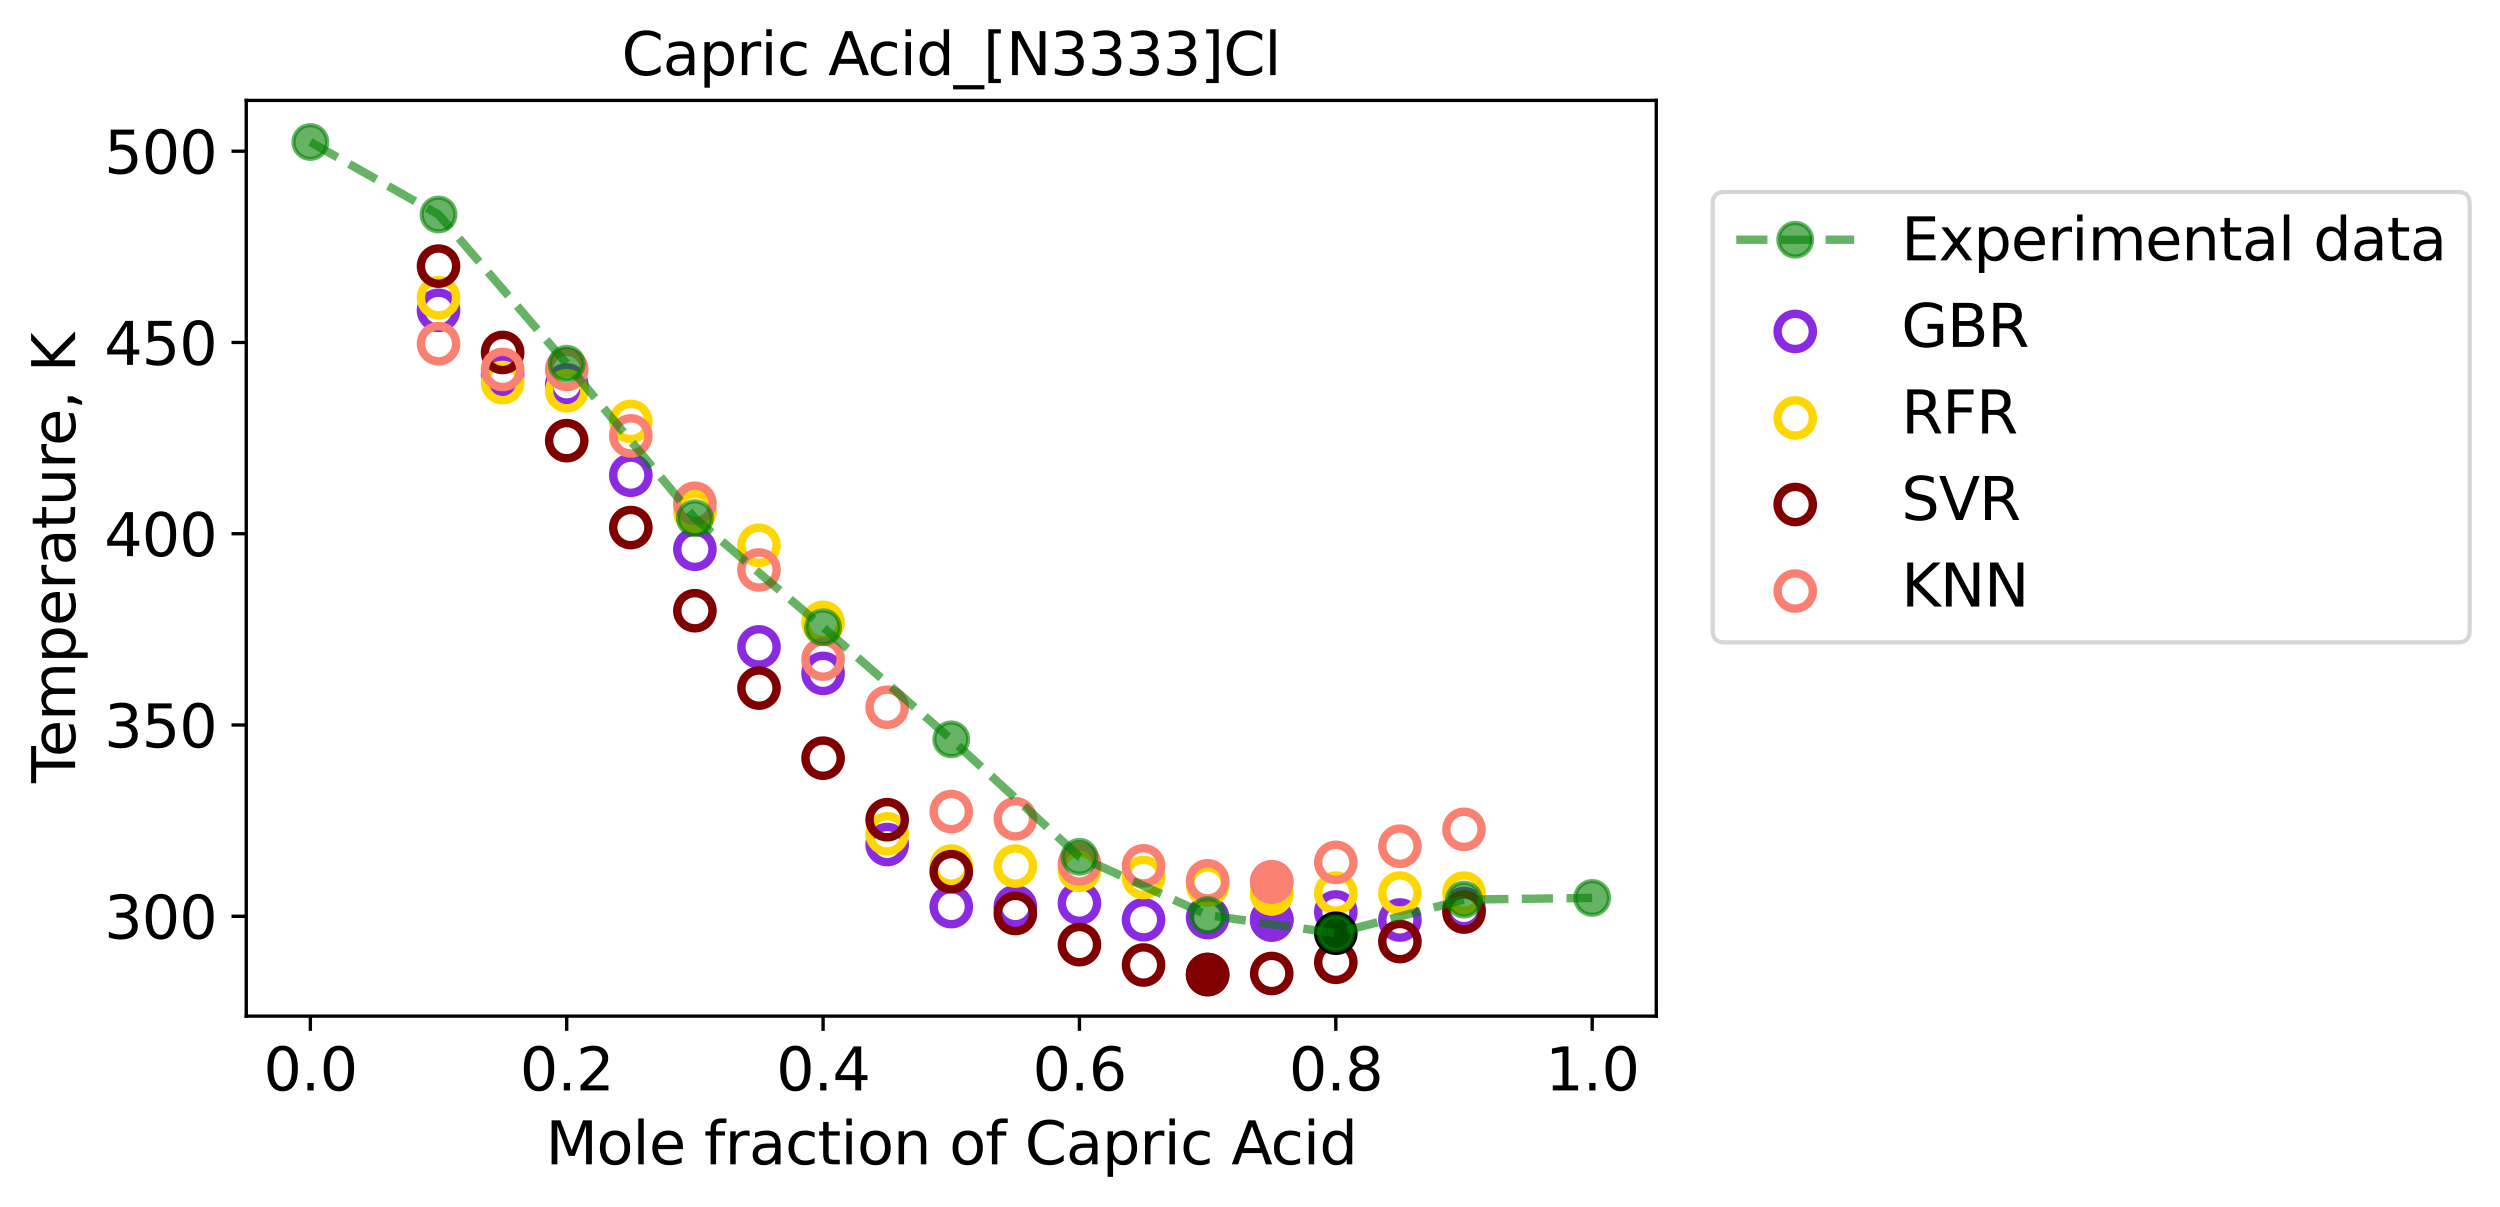 <?xml version="1.0" encoding="utf-8" standalone="no"?>
<!DOCTYPE svg PUBLIC "-//W3C//DTD SVG 1.1//EN"
  "http://www.w3.org/Graphics/SVG/1.1/DTD/svg11.dtd">
<svg xmlns:xlink="http://www.w3.org/1999/xlink" width="593.609pt" height="286.577pt" viewBox="0 0 593.609 286.577" xmlns="http://www.w3.org/2000/svg" version="1.1">
 <defs>
  <style type="text/css">*{stroke-linejoin: round; stroke-linecap: butt}</style>
 </defs>
 <g id="figure_1">
  <g id="patch_1">
   <path d="M 0 286.577 
L 593.609 286.577 
L 593.609 0 
L 0 0 
z
" style="fill: #ffffff"/>
  </g>
  <g id="axes_1">
   <g id="patch_2">
    <path d="M 58.472 241.278 
L 393.272 241.278 
L 393.272 23.838 
L 58.472 23.838 
z
" style="fill: #ffffff"/>
   </g>
   <g id="PathCollection_1">
    <defs>
     <path id="C0_0_e7bf27cf7e" d="M 0 4.183 
C 1.109 4.183 2.174 3.743 2.958 2.958 
C 3.743 2.174 4.183 1.109 4.183 -0 
C 4.183 -1.109 3.743 -2.174 2.958 -2.958 
C 2.174 -3.743 1.109 -4.183 0 -4.183 
C -1.109 -4.183 -2.174 -3.743 -2.958 -2.958 
C -3.743 -2.174 -4.183 -1.109 -4.183 0 
C -4.183 1.109 -3.743 2.174 -2.958 2.958 
C -2.174 3.743 -1.109 4.183 0 4.183 
z
"/>
    </defs>
    <g clip-path="url(#pf1ef8dcfc6)">
     <use xlink:href="#C0_0_e7bf27cf7e" x="104.126" y="73.682" style="fill: none; stroke: #8a2be2; stroke-width: 2"/>
    </g>
    <g clip-path="url(#pf1ef8dcfc6)">
     <use xlink:href="#C0_0_e7bf27cf7e" x="119.345" y="88.967" style="fill: none; stroke: #8a2be2; stroke-width: 2"/>
    </g>
    <g clip-path="url(#pf1ef8dcfc6)">
     <use xlink:href="#C0_0_e7bf27cf7e" x="134.563" y="91.406" style="fill: none; stroke: #8a2be2; stroke-width: 2"/>
    </g>
    <g clip-path="url(#pf1ef8dcfc6)">
     <use xlink:href="#C0_0_e7bf27cf7e" x="149.781" y="112.837" style="fill: none; stroke: #8a2be2; stroke-width: 2"/>
    </g>
    <g clip-path="url(#pf1ef8dcfc6)">
     <use xlink:href="#C0_0_e7bf27cf7e" x="164.999" y="130.42" style="fill: none; stroke: #8a2be2; stroke-width: 2"/>
    </g>
    <g clip-path="url(#pf1ef8dcfc6)">
     <use xlink:href="#C0_0_e7bf27cf7e" x="180.217" y="153.604" style="fill: none; stroke: #8a2be2; stroke-width: 2"/>
    </g>
    <g clip-path="url(#pf1ef8dcfc6)">
     <use xlink:href="#C0_0_e7bf27cf7e" x="195.436" y="159.895" style="fill: none; stroke: #8a2be2; stroke-width: 2"/>
    </g>
    <g clip-path="url(#pf1ef8dcfc6)">
     <use xlink:href="#C0_0_e7bf27cf7e" x="210.654" y="200.528" style="fill: none; stroke: #8a2be2; stroke-width: 2"/>
    </g>
    <g clip-path="url(#pf1ef8dcfc6)">
     <use xlink:href="#C0_0_e7bf27cf7e" x="225.872" y="215.27" style="fill: none; stroke: #8a2be2; stroke-width: 2"/>
    </g>
    <g clip-path="url(#pf1ef8dcfc6)">
     <use xlink:href="#C0_0_e7bf27cf7e" x="241.09" y="215.27" style="fill: none; stroke: #8a2be2; stroke-width: 2"/>
    </g>
    <g clip-path="url(#pf1ef8dcfc6)">
     <use xlink:href="#C0_0_e7bf27cf7e" x="256.308" y="214.449" style="fill: none; stroke: #8a2be2; stroke-width: 2"/>
    </g>
    <g clip-path="url(#pf1ef8dcfc6)">
     <use xlink:href="#C0_0_e7bf27cf7e" x="271.526" y="218.397" style="fill: none; stroke: #8a2be2; stroke-width: 2"/>
    </g>
    <g clip-path="url(#pf1ef8dcfc6)">
     <use xlink:href="#C0_0_e7bf27cf7e" x="286.745" y="217.88" style="fill: none; stroke: #8a2be2; stroke-width: 2"/>
    </g>
    <g clip-path="url(#pf1ef8dcfc6)">
     <use xlink:href="#C0_0_e7bf27cf7e" x="301.963" y="218.429" style="fill: none; stroke: #8a2be2; stroke-width: 2"/>
    </g>
    <g clip-path="url(#pf1ef8dcfc6)">
     <use xlink:href="#C0_0_e7bf27cf7e" x="317.181" y="216.537" style="fill: none; stroke: #8a2be2; stroke-width: 2"/>
    </g>
    <g clip-path="url(#pf1ef8dcfc6)">
     <use xlink:href="#C0_0_e7bf27cf7e" x="332.399" y="218.451" style="fill: none; stroke: #8a2be2; stroke-width: 2"/>
    </g>
    <g clip-path="url(#pf1ef8dcfc6)">
     <use xlink:href="#C0_0_e7bf27cf7e" x="347.617" y="215.734" style="fill: none; stroke: #8a2be2; stroke-width: 2"/>
    </g>
   </g>
   <g id="PathCollection_2">
    <defs>
     <path id="m99860f7e1e" d="M 0 4.183 
C 1.109 4.183 2.174 3.743 2.958 2.958 
C 3.743 2.174 4.183 1.109 4.183 0 
C 4.183 -1.109 3.743 -2.174 2.958 -2.958 
C 2.174 -3.743 1.109 -4.183 0 -4.183 
C -1.109 -4.183 -2.174 -3.743 -2.958 -2.958 
C -3.743 -2.174 -4.183 -1.109 -4.183 0 
C -4.183 1.109 -3.743 2.174 -2.958 2.958 
C -2.174 3.743 -1.109 4.183 0 4.183 
z
" style="stroke: #8a2be2; stroke-width: 2"/>
    </defs>
    <g clip-path="url(#pf1ef8dcfc6)">
     <use xlink:href="#m99860f7e1e" x="301.963" y="218.429" style="fill: #8a2be2; stroke: #8a2be2; stroke-width: 2"/>
    </g>
   </g>
   <g id="PathCollection_3">
    <defs>
     <path id="C1_0_35d0f41d49" d="M 0 4.183 
C 1.109 4.183 2.174 3.743 2.958 2.958 
C 3.743 2.174 4.183 1.109 4.183 -0 
C 4.183 -1.109 3.743 -2.174 2.958 -2.958 
C 2.174 -3.743 1.109 -4.183 0 -4.183 
C -1.109 -4.183 -2.174 -3.743 -2.958 -2.958 
C -3.743 -2.174 -4.183 -1.109 -4.183 0 
C -4.183 1.109 -3.743 2.174 -2.958 2.958 
C -2.174 3.743 -1.109 4.183 0 4.183 
z
"/>
    </defs>
    <g clip-path="url(#pf1ef8dcfc6)">
     <use xlink:href="#C1_0_35d0f41d49" x="104.126" y="70.699" style="fill: none; stroke: #ffd700; stroke-width: 2"/>
    </g>
    <g clip-path="url(#pf1ef8dcfc6)">
     <use xlink:href="#C1_0_35d0f41d49" x="119.345" y="90.841" style="fill: none; stroke: #ffd700; stroke-width: 2"/>
    </g>
    <g clip-path="url(#pf1ef8dcfc6)">
     <use xlink:href="#C1_0_35d0f41d49" x="134.563" y="92.777" style="fill: none; stroke: #ffd700; stroke-width: 2"/>
    </g>
    <g clip-path="url(#pf1ef8dcfc6)">
     <use xlink:href="#C1_0_35d0f41d49" x="149.781" y="100.063" style="fill: none; stroke: #ffd700; stroke-width: 2"/>
    </g>
    <g clip-path="url(#pf1ef8dcfc6)">
     <use xlink:href="#C1_0_35d0f41d49" x="164.999" y="121.497" style="fill: none; stroke: #ffd700; stroke-width: 2"/>
    </g>
    <g clip-path="url(#pf1ef8dcfc6)">
     <use xlink:href="#C1_0_35d0f41d49" x="180.217" y="129.478" style="fill: none; stroke: #ffd700; stroke-width: 2"/>
    </g>
    <g clip-path="url(#pf1ef8dcfc6)">
     <use xlink:href="#C1_0_35d0f41d49" x="195.436" y="147.783" style="fill: none; stroke: #ffd700; stroke-width: 2"/>
    </g>
    <g clip-path="url(#pf1ef8dcfc6)">
     <use xlink:href="#C1_0_35d0f41d49" x="210.654" y="197.987" style="fill: none; stroke: #ffd700; stroke-width: 2"/>
    </g>
    <g clip-path="url(#pf1ef8dcfc6)">
     <use xlink:href="#C1_0_35d0f41d49" x="225.872" y="205.639" style="fill: none; stroke: #ffd700; stroke-width: 2"/>
    </g>
    <g clip-path="url(#pf1ef8dcfc6)">
     <use xlink:href="#C1_0_35d0f41d49" x="241.09" y="205.639" style="fill: none; stroke: #ffd700; stroke-width: 2"/>
    </g>
    <g clip-path="url(#pf1ef8dcfc6)">
     <use xlink:href="#C1_0_35d0f41d49" x="256.308" y="206.616" style="fill: none; stroke: #ffd700; stroke-width: 2"/>
    </g>
    <g clip-path="url(#pf1ef8dcfc6)">
     <use xlink:href="#C1_0_35d0f41d49" x="271.526" y="208.35" style="fill: none; stroke: #ffd700; stroke-width: 2"/>
    </g>
    <g clip-path="url(#pf1ef8dcfc6)">
     <use xlink:href="#C1_0_35d0f41d49" x="286.745" y="210.167" style="fill: none; stroke: #ffd700; stroke-width: 2"/>
    </g>
    <g clip-path="url(#pf1ef8dcfc6)">
     <use xlink:href="#C1_0_35d0f41d49" x="301.963" y="212.214" style="fill: none; stroke: #ffd700; stroke-width: 2"/>
    </g>
    <g clip-path="url(#pf1ef8dcfc6)">
     <use xlink:href="#C1_0_35d0f41d49" x="317.181" y="212.059" style="fill: none; stroke: #ffd700; stroke-width: 2"/>
    </g>
    <g clip-path="url(#pf1ef8dcfc6)">
     <use xlink:href="#C1_0_35d0f41d49" x="332.399" y="212.059" style="fill: none; stroke: #ffd700; stroke-width: 2"/>
    </g>
    <g clip-path="url(#pf1ef8dcfc6)">
     <use xlink:href="#C1_0_35d0f41d49" x="347.617" y="212.059" style="fill: none; stroke: #ffd700; stroke-width: 2"/>
    </g>
   </g>
   <g id="PathCollection_4">
    <defs>
     <path id="m4080c0f085" d="M 0 4.183 
C 1.109 4.183 2.174 3.743 2.958 2.958 
C 3.743 2.174 4.183 1.109 4.183 0 
C 4.183 -1.109 3.743 -2.174 2.958 -2.958 
C 2.174 -3.743 1.109 -4.183 0 -4.183 
C -1.109 -4.183 -2.174 -3.743 -2.958 -2.958 
C -3.743 -2.174 -4.183 -1.109 -4.183 0 
C -4.183 1.109 -3.743 2.174 -2.958 2.958 
C -2.174 3.743 -1.109 4.183 0 4.183 
z
" style="stroke: #ffd700; stroke-width: 2"/>
    </defs>
    <g clip-path="url(#pf1ef8dcfc6)">
     <use xlink:href="#m4080c0f085" x="301.963" y="212.214" style="fill: #ffd700; stroke: #ffd700; stroke-width: 2"/>
    </g>
   </g>
   <g id="PathCollection_5">
    <defs>
     <path id="C2_0_490e79c9e3" d="M 0 4.183 
C 1.109 4.183 2.174 3.743 2.958 2.958 
C 3.743 2.174 4.183 1.109 4.183 -0 
C 4.183 -1.109 3.743 -2.174 2.958 -2.958 
C 2.174 -3.743 1.109 -4.183 0 -4.183 
C -1.109 -4.183 -2.174 -3.743 -2.958 -2.958 
C -3.743 -2.174 -4.183 -1.109 -4.183 0 
C -4.183 1.109 -3.743 2.174 -2.958 2.958 
C -2.174 3.743 -1.109 4.183 0 4.183 
z
"/>
    </defs>
    <g clip-path="url(#pf1ef8dcfc6)">
     <use xlink:href="#C2_0_490e79c9e3" x="104.126" y="63.187" style="fill: none; stroke: #800000; stroke-width: 2"/>
    </g>
    <g clip-path="url(#pf1ef8dcfc6)">
     <use xlink:href="#C2_0_490e79c9e3" x="119.345" y="83.689" style="fill: none; stroke: #800000; stroke-width: 2"/>
    </g>
    <g clip-path="url(#pf1ef8dcfc6)">
     <use xlink:href="#C2_0_490e79c9e3" x="134.563" y="104.635" style="fill: none; stroke: #800000; stroke-width: 2"/>
    </g>
    <g clip-path="url(#pf1ef8dcfc6)">
     <use xlink:href="#C2_0_490e79c9e3" x="149.781" y="125.27" style="fill: none; stroke: #800000; stroke-width: 2"/>
    </g>
    <g clip-path="url(#pf1ef8dcfc6)">
     <use xlink:href="#C2_0_490e79c9e3" x="164.999" y="145.01" style="fill: none; stroke: #800000; stroke-width: 2"/>
    </g>
    <g clip-path="url(#pf1ef8dcfc6)">
     <use xlink:href="#C2_0_490e79c9e3" x="180.217" y="163.386" style="fill: none; stroke: #800000; stroke-width: 2"/>
    </g>
    <g clip-path="url(#pf1ef8dcfc6)">
     <use xlink:href="#C2_0_490e79c9e3" x="195.436" y="180.025" style="fill: none; stroke: #800000; stroke-width: 2"/>
    </g>
    <g clip-path="url(#pf1ef8dcfc6)">
     <use xlink:href="#C2_0_490e79c9e3" x="210.654" y="194.629" style="fill: none; stroke: #800000; stroke-width: 2"/>
    </g>
    <g clip-path="url(#pf1ef8dcfc6)">
     <use xlink:href="#C2_0_490e79c9e3" x="225.872" y="206.975" style="fill: none; stroke: #800000; stroke-width: 2"/>
    </g>
    <g clip-path="url(#pf1ef8dcfc6)">
     <use xlink:href="#C2_0_490e79c9e3" x="241.09" y="216.899" style="fill: none; stroke: #800000; stroke-width: 2"/>
    </g>
    <g clip-path="url(#pf1ef8dcfc6)">
     <use xlink:href="#C2_0_490e79c9e3" x="256.308" y="224.299" style="fill: none; stroke: #800000; stroke-width: 2"/>
    </g>
    <g clip-path="url(#pf1ef8dcfc6)">
     <use xlink:href="#C2_0_490e79c9e3" x="271.526" y="229.129" style="fill: none; stroke: #800000; stroke-width: 2"/>
    </g>
    <g clip-path="url(#pf1ef8dcfc6)">
     <use xlink:href="#C2_0_490e79c9e3" x="286.745" y="231.394" style="fill: none; stroke: #800000; stroke-width: 2"/>
    </g>
    <g clip-path="url(#pf1ef8dcfc6)">
     <use xlink:href="#C2_0_490e79c9e3" x="301.963" y="231.15" style="fill: none; stroke: #800000; stroke-width: 2"/>
    </g>
    <g clip-path="url(#pf1ef8dcfc6)">
     <use xlink:href="#C2_0_490e79c9e3" x="317.181" y="228.496" style="fill: none; stroke: #800000; stroke-width: 2"/>
    </g>
    <g clip-path="url(#pf1ef8dcfc6)">
     <use xlink:href="#C2_0_490e79c9e3" x="332.399" y="223.573" style="fill: none; stroke: #800000; stroke-width: 2"/>
    </g>
    <g clip-path="url(#pf1ef8dcfc6)">
     <use xlink:href="#C2_0_490e79c9e3" x="347.617" y="216.555" style="fill: none; stroke: #800000; stroke-width: 2"/>
    </g>
   </g>
   <g id="PathCollection_6">
    <defs>
     <path id="m5e747a75b2" d="M 0 4.183 
C 1.109 4.183 2.174 3.743 2.958 2.958 
C 3.743 2.174 4.183 1.109 4.183 0 
C 4.183 -1.109 3.743 -2.174 2.958 -2.958 
C 2.174 -3.743 1.109 -4.183 0 -4.183 
C -1.109 -4.183 -2.174 -3.743 -2.958 -2.958 
C -3.743 -2.174 -4.183 -1.109 -4.183 0 
C -4.183 1.109 -3.743 2.174 -2.958 2.958 
C -2.174 3.743 -1.109 4.183 0 4.183 
z
" style="stroke: #800000; stroke-width: 2"/>
    </defs>
    <g clip-path="url(#pf1ef8dcfc6)">
     <use xlink:href="#m5e747a75b2" x="286.745" y="231.394" style="fill: #800000; stroke: #800000; stroke-width: 2"/>
    </g>
   </g>
   <g id="PathCollection_7">
    <defs>
     <path id="C3_0_86978ae342" d="M 0 4.183 
C 1.109 4.183 2.174 3.743 2.958 2.958 
C 3.743 2.174 4.183 1.109 4.183 -0 
C 4.183 -1.109 3.743 -2.174 2.958 -2.958 
C 2.174 -3.743 1.109 -4.183 0 -4.183 
C -1.109 -4.183 -2.174 -3.743 -2.958 -2.958 
C -3.743 -2.174 -4.183 -1.109 -4.183 0 
C -4.183 1.109 -3.743 2.174 -2.958 2.958 
C -2.174 3.743 -1.109 4.183 0 4.183 
z
"/>
    </defs>
    <g clip-path="url(#pf1ef8dcfc6)">
     <use xlink:href="#C3_0_86978ae342" x="104.126" y="81.611" style="fill: none; stroke: #fa8072; stroke-width: 2"/>
    </g>
    <g clip-path="url(#pf1ef8dcfc6)">
     <use xlink:href="#C3_0_86978ae342" x="119.345" y="87.715" style="fill: none; stroke: #fa8072; stroke-width: 2"/>
    </g>
    <g clip-path="url(#pf1ef8dcfc6)">
     <use xlink:href="#C3_0_86978ae342" x="134.563" y="87.715" style="fill: none; stroke: #fa8072; stroke-width: 2"/>
    </g>
    <g clip-path="url(#pf1ef8dcfc6)">
     <use xlink:href="#C3_0_86978ae342" x="149.781" y="103.499" style="fill: none; stroke: #fa8072; stroke-width: 2"/>
    </g>
    <g clip-path="url(#pf1ef8dcfc6)">
     <use xlink:href="#C3_0_86978ae342" x="164.999" y="119.494" style="fill: none; stroke: #fa8072; stroke-width: 2"/>
    </g>
    <g clip-path="url(#pf1ef8dcfc6)">
     <use xlink:href="#C3_0_86978ae342" x="180.217" y="135.326" style="fill: none; stroke: #fa8072; stroke-width: 2"/>
    </g>
    <g clip-path="url(#pf1ef8dcfc6)">
     <use xlink:href="#C3_0_86978ae342" x="195.436" y="156.497" style="fill: none; stroke: #fa8072; stroke-width: 2"/>
    </g>
    <g clip-path="url(#pf1ef8dcfc6)">
     <use xlink:href="#C3_0_86978ae342" x="210.654" y="167.931" style="fill: none; stroke: #fa8072; stroke-width: 2"/>
    </g>
    <g clip-path="url(#pf1ef8dcfc6)">
     <use xlink:href="#C3_0_86978ae342" x="225.872" y="192.706" style="fill: none; stroke: #fa8072; stroke-width: 2"/>
    </g>
    <g clip-path="url(#pf1ef8dcfc6)">
     <use xlink:href="#C3_0_86978ae342" x="241.09" y="194.42" style="fill: none; stroke: #fa8072; stroke-width: 2"/>
    </g>
    <g clip-path="url(#pf1ef8dcfc6)">
     <use xlink:href="#C3_0_86978ae342" x="256.308" y="205.131" style="fill: none; stroke: #fa8072; stroke-width: 2"/>
    </g>
    <g clip-path="url(#pf1ef8dcfc6)">
     <use xlink:href="#C3_0_86978ae342" x="271.526" y="205.585" style="fill: none; stroke: #fa8072; stroke-width: 2"/>
    </g>
    <g clip-path="url(#pf1ef8dcfc6)">
     <use xlink:href="#C3_0_86978ae342" x="286.745" y="209.146" style="fill: none; stroke: #fa8072; stroke-width: 2"/>
    </g>
    <g clip-path="url(#pf1ef8dcfc6)">
     <use xlink:href="#C3_0_86978ae342" x="301.963" y="209.4" style="fill: none; stroke: #fa8072; stroke-width: 2"/>
    </g>
    <g clip-path="url(#pf1ef8dcfc6)">
     <use xlink:href="#C3_0_86978ae342" x="317.181" y="204.762" style="fill: none; stroke: #fa8072; stroke-width: 2"/>
    </g>
    <g clip-path="url(#pf1ef8dcfc6)">
     <use xlink:href="#C3_0_86978ae342" x="332.399" y="200.92" style="fill: none; stroke: #fa8072; stroke-width: 2"/>
    </g>
    <g clip-path="url(#pf1ef8dcfc6)">
     <use xlink:href="#C3_0_86978ae342" x="347.617" y="196.924" style="fill: none; stroke: #fa8072; stroke-width: 2"/>
    </g>
   </g>
   <g id="PathCollection_8">
    <defs>
     <path id="mb3beb6b7b3" d="M 0 4.183 
C 1.109 4.183 2.174 3.743 2.958 2.958 
C 3.743 2.174 4.183 1.109 4.183 0 
C 4.183 -1.109 3.743 -2.174 2.958 -2.958 
C 2.174 -3.743 1.109 -4.183 0 -4.183 
C -1.109 -4.183 -2.174 -3.743 -2.958 -2.958 
C -3.743 -2.174 -4.183 -1.109 -4.183 0 
C -4.183 1.109 -3.743 2.174 -2.958 2.958 
C -2.174 3.743 -1.109 4.183 0 4.183 
z
" style="stroke: #fa8072; stroke-width: 2"/>
    </defs>
    <g clip-path="url(#pf1ef8dcfc6)">
     <use xlink:href="#mb3beb6b7b3" x="301.963" y="209.4" style="fill: #fa8072; stroke: #fa8072; stroke-width: 2"/>
    </g>
   </g>
   <g id="PathCollection_9">
    <defs>
     <path id="mdfe57be8e8" d="M 0 4.183 
C 1.109 4.183 2.174 3.743 2.958 2.958 
C 3.743 2.174 4.183 1.109 4.183 0 
C 4.183 -1.109 3.743 -2.174 2.958 -2.958 
C 2.174 -3.743 1.109 -4.183 0 -4.183 
C -1.109 -4.183 -2.174 -3.743 -2.958 -2.958 
C -3.743 -2.174 -4.183 -1.109 -4.183 0 
C -4.183 1.109 -3.743 2.174 -2.958 2.958 
C -2.174 3.743 -1.109 4.183 0 4.183 
z
" style="stroke: #000000; stroke-width: 2"/>
    </defs>
    <g clip-path="url(#pf1ef8dcfc6)">
     <use xlink:href="#mdfe57be8e8" x="317.181" y="221.59" style="stroke: #000000; stroke-width: 2"/>
    </g>
   </g>
   <g id="matplotlib.axis_1">
    <g id="xtick_1">
     <g id="line2d_1">
      <defs>
       <path id="mb219308e74" d="M 0 0 
L 0 3.5 
" style="stroke: #000000; stroke-width: 0.8"/>
      </defs>
      <g>
       <use xlink:href="#mb219308e74" x="73.69" y="241.278" style="stroke: #000000; stroke-width: 0.8"/>
      </g>
     </g>
     <g id="text_1">
      <!-- 0.0 -->
      <g transform="translate(62.558 258.916)scale(0.14 -0.14)">
       <defs>
        <path id="DejaVuSans-30" d="M 2034 4250 
Q 1547 4250 1301 3770 
Q 1056 3291 1056 2328 
Q 1056 1369 1301 889 
Q 1547 409 2034 409 
Q 2525 409 2770 889 
Q 3016 1369 3016 2328 
Q 3016 3291 2770 3770 
Q 2525 4250 2034 4250 
z
M 2034 4750 
Q 2819 4750 3233 4129 
Q 3647 3509 3647 2328 
Q 3647 1150 3233 529 
Q 2819 -91 2034 -91 
Q 1250 -91 836 529 
Q 422 1150 422 2328 
Q 422 3509 836 4129 
Q 1250 4750 2034 4750 
z
" transform="scale(0.016)"/>
        <path id="DejaVuSans-2e" d="M 684 794 
L 1344 794 
L 1344 0 
L 684 0 
L 684 794 
z
" transform="scale(0.016)"/>
       </defs>
       <use xlink:href="#DejaVuSans-30"/>
       <use xlink:href="#DejaVuSans-2e" x="63.623"/>
       <use xlink:href="#DejaVuSans-30" x="95.41"/>
      </g>
     </g>
    </g>
    <g id="xtick_2">
     <g id="line2d_2">
      <g>
       <use xlink:href="#mb219308e74" x="134.563" y="241.278" style="stroke: #000000; stroke-width: 0.8"/>
      </g>
     </g>
     <g id="text_2">
      <!-- 0.2 -->
      <g transform="translate(123.431 258.916)scale(0.14 -0.14)">
       <defs>
        <path id="DejaVuSans-32" d="M 1228 531 
L 3431 531 
L 3431 0 
L 469 0 
L 469 531 
Q 828 903 1448 1529 
Q 2069 2156 2228 2338 
Q 2531 2678 2651 2914 
Q 2772 3150 2772 3378 
Q 2772 3750 2511 3984 
Q 2250 4219 1831 4219 
Q 1534 4219 1204 4116 
Q 875 4013 500 3803 
L 500 4441 
Q 881 4594 1212 4672 
Q 1544 4750 1819 4750 
Q 2544 4750 2975 4387 
Q 3406 4025 3406 3419 
Q 3406 3131 3298 2873 
Q 3191 2616 2906 2266 
Q 2828 2175 2409 1742 
Q 1991 1309 1228 531 
z
" transform="scale(0.016)"/>
       </defs>
       <use xlink:href="#DejaVuSans-30"/>
       <use xlink:href="#DejaVuSans-2e" x="63.623"/>
       <use xlink:href="#DejaVuSans-32" x="95.41"/>
      </g>
     </g>
    </g>
    <g id="xtick_3">
     <g id="line2d_3">
      <g>
       <use xlink:href="#mb219308e74" x="195.436" y="241.278" style="stroke: #000000; stroke-width: 0.8"/>
      </g>
     </g>
     <g id="text_3">
      <!-- 0.4 -->
      <g transform="translate(184.303 258.916)scale(0.14 -0.14)">
       <defs>
        <path id="DejaVuSans-34" d="M 2419 4116 
L 825 1625 
L 2419 1625 
L 2419 4116 
z
M 2253 4666 
L 3047 4666 
L 3047 1625 
L 3713 1625 
L 3713 1100 
L 3047 1100 
L 3047 0 
L 2419 0 
L 2419 1100 
L 313 1100 
L 313 1709 
L 2253 4666 
z
" transform="scale(0.016)"/>
       </defs>
       <use xlink:href="#DejaVuSans-30"/>
       <use xlink:href="#DejaVuSans-2e" x="63.623"/>
       <use xlink:href="#DejaVuSans-34" x="95.41"/>
      </g>
     </g>
    </g>
    <g id="xtick_4">
     <g id="line2d_4">
      <g>
       <use xlink:href="#mb219308e74" x="256.308" y="241.278" style="stroke: #000000; stroke-width: 0.8"/>
      </g>
     </g>
     <g id="text_4">
      <!-- 0.6 -->
      <g transform="translate(245.176 258.916)scale(0.14 -0.14)">
       <defs>
        <path id="DejaVuSans-36" d="M 2113 2584 
Q 1688 2584 1439 2293 
Q 1191 2003 1191 1497 
Q 1191 994 1439 701 
Q 1688 409 2113 409 
Q 2538 409 2786 701 
Q 3034 994 3034 1497 
Q 3034 2003 2786 2293 
Q 2538 2584 2113 2584 
z
M 3366 4563 
L 3366 3988 
Q 3128 4100 2886 4159 
Q 2644 4219 2406 4219 
Q 1781 4219 1451 3797 
Q 1122 3375 1075 2522 
Q 1259 2794 1537 2939 
Q 1816 3084 2150 3084 
Q 2853 3084 3261 2657 
Q 3669 2231 3669 1497 
Q 3669 778 3244 343 
Q 2819 -91 2113 -91 
Q 1303 -91 875 529 
Q 447 1150 447 2328 
Q 447 3434 972 4092 
Q 1497 4750 2381 4750 
Q 2619 4750 2861 4703 
Q 3103 4656 3366 4563 
z
" transform="scale(0.016)"/>
       </defs>
       <use xlink:href="#DejaVuSans-30"/>
       <use xlink:href="#DejaVuSans-2e" x="63.623"/>
       <use xlink:href="#DejaVuSans-36" x="95.41"/>
      </g>
     </g>
    </g>
    <g id="xtick_5">
     <g id="line2d_5">
      <g>
       <use xlink:href="#mb219308e74" x="317.181" y="241.278" style="stroke: #000000; stroke-width: 0.8"/>
      </g>
     </g>
     <g id="text_5">
      <!-- 0.8 -->
      <g transform="translate(306.049 258.916)scale(0.14 -0.14)">
       <defs>
        <path id="DejaVuSans-38" d="M 2034 2216 
Q 1584 2216 1326 1975 
Q 1069 1734 1069 1313 
Q 1069 891 1326 650 
Q 1584 409 2034 409 
Q 2484 409 2743 651 
Q 3003 894 3003 1313 
Q 3003 1734 2745 1975 
Q 2488 2216 2034 2216 
z
M 1403 2484 
Q 997 2584 770 2862 
Q 544 3141 544 3541 
Q 544 4100 942 4425 
Q 1341 4750 2034 4750 
Q 2731 4750 3128 4425 
Q 3525 4100 3525 3541 
Q 3525 3141 3298 2862 
Q 3072 2584 2669 2484 
Q 3125 2378 3379 2068 
Q 3634 1759 3634 1313 
Q 3634 634 3220 271 
Q 2806 -91 2034 -91 
Q 1263 -91 848 271 
Q 434 634 434 1313 
Q 434 1759 690 2068 
Q 947 2378 1403 2484 
z
M 1172 3481 
Q 1172 3119 1398 2916 
Q 1625 2713 2034 2713 
Q 2441 2713 2670 2916 
Q 2900 3119 2900 3481 
Q 2900 3844 2670 4047 
Q 2441 4250 2034 4250 
Q 1625 4250 1398 4047 
Q 1172 3844 1172 3481 
z
" transform="scale(0.016)"/>
       </defs>
       <use xlink:href="#DejaVuSans-30"/>
       <use xlink:href="#DejaVuSans-2e" x="63.623"/>
       <use xlink:href="#DejaVuSans-38" x="95.41"/>
      </g>
     </g>
    </g>
    <g id="xtick_6">
     <g id="line2d_6">
      <g>
       <use xlink:href="#mb219308e74" x="378.054" y="241.278" style="stroke: #000000; stroke-width: 0.8"/>
      </g>
     </g>
     <g id="text_6">
      <!-- 1.0 -->
      <g transform="translate(366.922 258.916)scale(0.14 -0.14)">
       <defs>
        <path id="DejaVuSans-31" d="M 794 531 
L 1825 531 
L 1825 4091 
L 703 3866 
L 703 4441 
L 1819 4666 
L 2450 4666 
L 2450 531 
L 3481 531 
L 3481 0 
L 794 0 
L 794 531 
z
" transform="scale(0.016)"/>
       </defs>
       <use xlink:href="#DejaVuSans-31"/>
       <use xlink:href="#DejaVuSans-2e" x="63.623"/>
       <use xlink:href="#DejaVuSans-30" x="95.41"/>
      </g>
     </g>
    </g>
    <g id="text_7">
     <!-- Mole fraction of Capric Acid -->
     <g transform="translate(129.566 276.465)scale(0.14 -0.14)">
      <defs>
       <path id="DejaVuSans-4d" d="M 628 4666 
L 1569 4666 
L 2759 1491 
L 3956 4666 
L 4897 4666 
L 4897 0 
L 4281 0 
L 4281 4097 
L 3078 897 
L 2444 897 
L 1241 4097 
L 1241 0 
L 628 0 
L 628 4666 
z
" transform="scale(0.016)"/>
       <path id="DejaVuSans-6f" d="M 1959 3097 
Q 1497 3097 1228 2736 
Q 959 2375 959 1747 
Q 959 1119 1226 758 
Q 1494 397 1959 397 
Q 2419 397 2687 759 
Q 2956 1122 2956 1747 
Q 2956 2369 2687 2733 
Q 2419 3097 1959 3097 
z
M 1959 3584 
Q 2709 3584 3137 3096 
Q 3566 2609 3566 1747 
Q 3566 888 3137 398 
Q 2709 -91 1959 -91 
Q 1206 -91 779 398 
Q 353 888 353 1747 
Q 353 2609 779 3096 
Q 1206 3584 1959 3584 
z
" transform="scale(0.016)"/>
       <path id="DejaVuSans-6c" d="M 603 4863 
L 1178 4863 
L 1178 0 
L 603 0 
L 603 4863 
z
" transform="scale(0.016)"/>
       <path id="DejaVuSans-65" d="M 3597 1894 
L 3597 1613 
L 953 1613 
Q 991 1019 1311 708 
Q 1631 397 2203 397 
Q 2534 397 2845 478 
Q 3156 559 3463 722 
L 3463 178 
Q 3153 47 2828 -22 
Q 2503 -91 2169 -91 
Q 1331 -91 842 396 
Q 353 884 353 1716 
Q 353 2575 817 3079 
Q 1281 3584 2069 3584 
Q 2775 3584 3186 3129 
Q 3597 2675 3597 1894 
z
M 3022 2063 
Q 3016 2534 2758 2815 
Q 2500 3097 2075 3097 
Q 1594 3097 1305 2825 
Q 1016 2553 972 2059 
L 3022 2063 
z
" transform="scale(0.016)"/>
       <path id="DejaVuSans-20" transform="scale(0.016)"/>
       <path id="DejaVuSans-66" d="M 2375 4863 
L 2375 4384 
L 1825 4384 
Q 1516 4384 1395 4259 
Q 1275 4134 1275 3809 
L 1275 3500 
L 2222 3500 
L 2222 3053 
L 1275 3053 
L 1275 0 
L 697 0 
L 697 3053 
L 147 3053 
L 147 3500 
L 697 3500 
L 697 3744 
Q 697 4328 969 4595 
Q 1241 4863 1831 4863 
L 2375 4863 
z
" transform="scale(0.016)"/>
       <path id="DejaVuSans-72" d="M 2631 2963 
Q 2534 3019 2420 3045 
Q 2306 3072 2169 3072 
Q 1681 3072 1420 2755 
Q 1159 2438 1159 1844 
L 1159 0 
L 581 0 
L 581 3500 
L 1159 3500 
L 1159 2956 
Q 1341 3275 1631 3429 
Q 1922 3584 2338 3584 
Q 2397 3584 2469 3576 
Q 2541 3569 2628 3553 
L 2631 2963 
z
" transform="scale(0.016)"/>
       <path id="DejaVuSans-61" d="M 2194 1759 
Q 1497 1759 1228 1600 
Q 959 1441 959 1056 
Q 959 750 1161 570 
Q 1363 391 1709 391 
Q 2188 391 2477 730 
Q 2766 1069 2766 1631 
L 2766 1759 
L 2194 1759 
z
M 3341 1997 
L 3341 0 
L 2766 0 
L 2766 531 
Q 2569 213 2275 61 
Q 1981 -91 1556 -91 
Q 1019 -91 701 211 
Q 384 513 384 1019 
Q 384 1609 779 1909 
Q 1175 2209 1959 2209 
L 2766 2209 
L 2766 2266 
Q 2766 2663 2505 2880 
Q 2244 3097 1772 3097 
Q 1472 3097 1187 3025 
Q 903 2953 641 2809 
L 641 3341 
Q 956 3463 1253 3523 
Q 1550 3584 1831 3584 
Q 2591 3584 2966 3190 
Q 3341 2797 3341 1997 
z
" transform="scale(0.016)"/>
       <path id="DejaVuSans-63" d="M 3122 3366 
L 3122 2828 
Q 2878 2963 2633 3030 
Q 2388 3097 2138 3097 
Q 1578 3097 1268 2742 
Q 959 2388 959 1747 
Q 959 1106 1268 751 
Q 1578 397 2138 397 
Q 2388 397 2633 464 
Q 2878 531 3122 666 
L 3122 134 
Q 2881 22 2623 -34 
Q 2366 -91 2075 -91 
Q 1284 -91 818 406 
Q 353 903 353 1747 
Q 353 2603 823 3093 
Q 1294 3584 2113 3584 
Q 2378 3584 2631 3529 
Q 2884 3475 3122 3366 
z
" transform="scale(0.016)"/>
       <path id="DejaVuSans-74" d="M 1172 4494 
L 1172 3500 
L 2356 3500 
L 2356 3053 
L 1172 3053 
L 1172 1153 
Q 1172 725 1289 603 
Q 1406 481 1766 481 
L 2356 481 
L 2356 0 
L 1766 0 
Q 1100 0 847 248 
Q 594 497 594 1153 
L 594 3053 
L 172 3053 
L 172 3500 
L 594 3500 
L 594 4494 
L 1172 4494 
z
" transform="scale(0.016)"/>
       <path id="DejaVuSans-69" d="M 603 3500 
L 1178 3500 
L 1178 0 
L 603 0 
L 603 3500 
z
M 603 4863 
L 1178 4863 
L 1178 4134 
L 603 4134 
L 603 4863 
z
" transform="scale(0.016)"/>
       <path id="DejaVuSans-6e" d="M 3513 2113 
L 3513 0 
L 2938 0 
L 2938 2094 
Q 2938 2591 2744 2837 
Q 2550 3084 2163 3084 
Q 1697 3084 1428 2787 
Q 1159 2491 1159 1978 
L 1159 0 
L 581 0 
L 581 3500 
L 1159 3500 
L 1159 2956 
Q 1366 3272 1645 3428 
Q 1925 3584 2291 3584 
Q 2894 3584 3203 3211 
Q 3513 2838 3513 2113 
z
" transform="scale(0.016)"/>
       <path id="DejaVuSans-43" d="M 4122 4306 
L 4122 3641 
Q 3803 3938 3442 4084 
Q 3081 4231 2675 4231 
Q 1875 4231 1450 3742 
Q 1025 3253 1025 2328 
Q 1025 1406 1450 917 
Q 1875 428 2675 428 
Q 3081 428 3442 575 
Q 3803 722 4122 1019 
L 4122 359 
Q 3791 134 3420 21 
Q 3050 -91 2638 -91 
Q 1578 -91 968 557 
Q 359 1206 359 2328 
Q 359 3453 968 4101 
Q 1578 4750 2638 4750 
Q 3056 4750 3426 4639 
Q 3797 4528 4122 4306 
z
" transform="scale(0.016)"/>
       <path id="DejaVuSans-70" d="M 1159 525 
L 1159 -1331 
L 581 -1331 
L 581 3500 
L 1159 3500 
L 1159 2969 
Q 1341 3281 1617 3432 
Q 1894 3584 2278 3584 
Q 2916 3584 3314 3078 
Q 3713 2572 3713 1747 
Q 3713 922 3314 415 
Q 2916 -91 2278 -91 
Q 1894 -91 1617 61 
Q 1341 213 1159 525 
z
M 3116 1747 
Q 3116 2381 2855 2742 
Q 2594 3103 2138 3103 
Q 1681 3103 1420 2742 
Q 1159 2381 1159 1747 
Q 1159 1113 1420 752 
Q 1681 391 2138 391 
Q 2594 391 2855 752 
Q 3116 1113 3116 1747 
z
" transform="scale(0.016)"/>
       <path id="DejaVuSans-41" d="M 2188 4044 
L 1331 1722 
L 3047 1722 
L 2188 4044 
z
M 1831 4666 
L 2547 4666 
L 4325 0 
L 3669 0 
L 3244 1197 
L 1141 1197 
L 716 0 
L 50 0 
L 1831 4666 
z
" transform="scale(0.016)"/>
       <path id="DejaVuSans-64" d="M 2906 2969 
L 2906 4863 
L 3481 4863 
L 3481 0 
L 2906 0 
L 2906 525 
Q 2725 213 2448 61 
Q 2172 -91 1784 -91 
Q 1150 -91 751 415 
Q 353 922 353 1747 
Q 353 2572 751 3078 
Q 1150 3584 1784 3584 
Q 2172 3584 2448 3432 
Q 2725 3281 2906 2969 
z
M 947 1747 
Q 947 1113 1208 752 
Q 1469 391 1925 391 
Q 2381 391 2643 752 
Q 2906 1113 2906 1747 
Q 2906 2381 2643 2742 
Q 2381 3103 1925 3103 
Q 1469 3103 1208 2742 
Q 947 2381 947 1747 
z
" transform="scale(0.016)"/>
      </defs>
      <use xlink:href="#DejaVuSans-4d"/>
      <use xlink:href="#DejaVuSans-6f" x="86.279"/>
      <use xlink:href="#DejaVuSans-6c" x="147.461"/>
      <use xlink:href="#DejaVuSans-65" x="175.244"/>
      <use xlink:href="#DejaVuSans-20" x="236.768"/>
      <use xlink:href="#DejaVuSans-66" x="268.555"/>
      <use xlink:href="#DejaVuSans-72" x="303.76"/>
      <use xlink:href="#DejaVuSans-61" x="344.873"/>
      <use xlink:href="#DejaVuSans-63" x="406.152"/>
      <use xlink:href="#DejaVuSans-74" x="461.133"/>
      <use xlink:href="#DejaVuSans-69" x="500.342"/>
      <use xlink:href="#DejaVuSans-6f" x="528.125"/>
      <use xlink:href="#DejaVuSans-6e" x="589.307"/>
      <use xlink:href="#DejaVuSans-20" x="652.686"/>
      <use xlink:href="#DejaVuSans-6f" x="684.473"/>
      <use xlink:href="#DejaVuSans-66" x="745.654"/>
      <use xlink:href="#DejaVuSans-20" x="780.859"/>
      <use xlink:href="#DejaVuSans-43" x="812.646"/>
      <use xlink:href="#DejaVuSans-61" x="882.471"/>
      <use xlink:href="#DejaVuSans-70" x="943.75"/>
      <use xlink:href="#DejaVuSans-72" x="1007.227"/>
      <use xlink:href="#DejaVuSans-69" x="1048.34"/>
      <use xlink:href="#DejaVuSans-63" x="1076.123"/>
      <use xlink:href="#DejaVuSans-20" x="1131.104"/>
      <use xlink:href="#DejaVuSans-41" x="1162.891"/>
      <use xlink:href="#DejaVuSans-63" x="1229.549"/>
      <use xlink:href="#DejaVuSans-69" x="1284.529"/>
      <use xlink:href="#DejaVuSans-64" x="1312.312"/>
     </g>
    </g>
   </g>
   <g id="matplotlib.axis_2">
    <g id="ytick_1">
     <g id="line2d_7">
      <defs>
       <path id="m87706e7585" d="M 0 0 
L -3.5 0 
" style="stroke: #000000; stroke-width: 0.8"/>
      </defs>
      <g>
       <use xlink:href="#m87706e7585" x="58.472" y="217.566" style="stroke: #000000; stroke-width: 0.8"/>
      </g>
     </g>
     <g id="text_8">
      <!-- 300 -->
      <g transform="translate(24.749 222.885)scale(0.14 -0.14)">
       <defs>
        <path id="DejaVuSans-33" d="M 2597 2516 
Q 3050 2419 3304 2112 
Q 3559 1806 3559 1356 
Q 3559 666 3084 287 
Q 2609 -91 1734 -91 
Q 1441 -91 1130 -33 
Q 819 25 488 141 
L 488 750 
Q 750 597 1062 519 
Q 1375 441 1716 441 
Q 2309 441 2620 675 
Q 2931 909 2931 1356 
Q 2931 1769 2642 2001 
Q 2353 2234 1838 2234 
L 1294 2234 
L 1294 2753 
L 1863 2753 
Q 2328 2753 2575 2939 
Q 2822 3125 2822 3475 
Q 2822 3834 2567 4026 
Q 2313 4219 1838 4219 
Q 1578 4219 1281 4162 
Q 984 4106 628 3988 
L 628 4550 
Q 988 4650 1302 4700 
Q 1616 4750 1894 4750 
Q 2613 4750 3031 4423 
Q 3450 4097 3450 3541 
Q 3450 3153 3228 2886 
Q 3006 2619 2597 2516 
z
" transform="scale(0.016)"/>
       </defs>
       <use xlink:href="#DejaVuSans-33"/>
       <use xlink:href="#DejaVuSans-30" x="63.623"/>
       <use xlink:href="#DejaVuSans-30" x="127.246"/>
      </g>
     </g>
    </g>
    <g id="ytick_2">
     <g id="line2d_8">
      <g>
       <use xlink:href="#m87706e7585" x="58.472" y="172.15" style="stroke: #000000; stroke-width: 0.8"/>
      </g>
     </g>
     <g id="text_9">
      <!-- 350 -->
      <g transform="translate(24.749 177.469)scale(0.14 -0.14)">
       <defs>
        <path id="DejaVuSans-35" d="M 691 4666 
L 3169 4666 
L 3169 4134 
L 1269 4134 
L 1269 2991 
Q 1406 3038 1543 3061 
Q 1681 3084 1819 3084 
Q 2600 3084 3056 2656 
Q 3513 2228 3513 1497 
Q 3513 744 3044 326 
Q 2575 -91 1722 -91 
Q 1428 -91 1123 -41 
Q 819 9 494 109 
L 494 744 
Q 775 591 1075 516 
Q 1375 441 1709 441 
Q 2250 441 2565 725 
Q 2881 1009 2881 1497 
Q 2881 1984 2565 2268 
Q 2250 2553 1709 2553 
Q 1456 2553 1204 2497 
Q 953 2441 691 2322 
L 691 4666 
z
" transform="scale(0.016)"/>
       </defs>
       <use xlink:href="#DejaVuSans-33"/>
       <use xlink:href="#DejaVuSans-35" x="63.623"/>
       <use xlink:href="#DejaVuSans-30" x="127.246"/>
      </g>
     </g>
    </g>
    <g id="ytick_3">
     <g id="line2d_9">
      <g>
       <use xlink:href="#m87706e7585" x="58.472" y="126.734" style="stroke: #000000; stroke-width: 0.8"/>
      </g>
     </g>
     <g id="text_10">
      <!-- 400 -->
      <g transform="translate(24.749 132.053)scale(0.14 -0.14)">
       <use xlink:href="#DejaVuSans-34"/>
       <use xlink:href="#DejaVuSans-30" x="63.623"/>
       <use xlink:href="#DejaVuSans-30" x="127.246"/>
      </g>
     </g>
    </g>
    <g id="ytick_4">
     <g id="line2d_10">
      <g>
       <use xlink:href="#m87706e7585" x="58.472" y="81.318" style="stroke: #000000; stroke-width: 0.8"/>
      </g>
     </g>
     <g id="text_11">
      <!-- 450 -->
      <g transform="translate(24.749 86.636)scale(0.14 -0.14)">
       <use xlink:href="#DejaVuSans-34"/>
       <use xlink:href="#DejaVuSans-35" x="63.623"/>
       <use xlink:href="#DejaVuSans-30" x="127.246"/>
      </g>
     </g>
    </g>
    <g id="ytick_5">
     <g id="line2d_11">
      <g>
       <use xlink:href="#m87706e7585" x="58.472" y="35.901" style="stroke: #000000; stroke-width: 0.8"/>
      </g>
     </g>
     <g id="text_12">
      <!-- 500 -->
      <g transform="translate(24.749 41.22)scale(0.14 -0.14)">
       <use xlink:href="#DejaVuSans-35"/>
       <use xlink:href="#DejaVuSans-30" x="63.623"/>
       <use xlink:href="#DejaVuSans-30" x="127.246"/>
      </g>
     </g>
    </g>
    <g id="text_13">
     <!-- Temperature, K -->
     <g transform="translate(17.838 185.935)rotate(-90)scale(0.14 -0.14)">
      <defs>
       <path id="DejaVuSans-54" d="M -19 4666 
L 3928 4666 
L 3928 4134 
L 2272 4134 
L 2272 0 
L 1638 0 
L 1638 4134 
L -19 4134 
L -19 4666 
z
" transform="scale(0.016)"/>
       <path id="DejaVuSans-6d" d="M 3328 2828 
Q 3544 3216 3844 3400 
Q 4144 3584 4550 3584 
Q 5097 3584 5394 3201 
Q 5691 2819 5691 2113 
L 5691 0 
L 5113 0 
L 5113 2094 
Q 5113 2597 4934 2840 
Q 4756 3084 4391 3084 
Q 3944 3084 3684 2787 
Q 3425 2491 3425 1978 
L 3425 0 
L 2847 0 
L 2847 2094 
Q 2847 2600 2669 2842 
Q 2491 3084 2119 3084 
Q 1678 3084 1418 2786 
Q 1159 2488 1159 1978 
L 1159 0 
L 581 0 
L 581 3500 
L 1159 3500 
L 1159 2956 
Q 1356 3278 1631 3431 
Q 1906 3584 2284 3584 
Q 2666 3584 2933 3390 
Q 3200 3197 3328 2828 
z
" transform="scale(0.016)"/>
       <path id="DejaVuSans-75" d="M 544 1381 
L 544 3500 
L 1119 3500 
L 1119 1403 
Q 1119 906 1312 657 
Q 1506 409 1894 409 
Q 2359 409 2629 706 
Q 2900 1003 2900 1516 
L 2900 3500 
L 3475 3500 
L 3475 0 
L 2900 0 
L 2900 538 
Q 2691 219 2414 64 
Q 2138 -91 1772 -91 
Q 1169 -91 856 284 
Q 544 659 544 1381 
z
M 1991 3584 
L 1991 3584 
z
" transform="scale(0.016)"/>
       <path id="DejaVuSans-2c" d="M 750 794 
L 1409 794 
L 1409 256 
L 897 -744 
L 494 -744 
L 750 256 
L 750 794 
z
" transform="scale(0.016)"/>
       <path id="DejaVuSans-4b" d="M 628 4666 
L 1259 4666 
L 1259 2694 
L 3353 4666 
L 4166 4666 
L 1850 2491 
L 4331 0 
L 3500 0 
L 1259 2247 
L 1259 0 
L 628 0 
L 628 4666 
z
" transform="scale(0.016)"/>
      </defs>
      <use xlink:href="#DejaVuSans-54"/>
      <use xlink:href="#DejaVuSans-65" x="44.084"/>
      <use xlink:href="#DejaVuSans-6d" x="105.607"/>
      <use xlink:href="#DejaVuSans-70" x="203.02"/>
      <use xlink:href="#DejaVuSans-65" x="266.496"/>
      <use xlink:href="#DejaVuSans-72" x="328.02"/>
      <use xlink:href="#DejaVuSans-61" x="369.133"/>
      <use xlink:href="#DejaVuSans-74" x="430.412"/>
      <use xlink:href="#DejaVuSans-75" x="469.621"/>
      <use xlink:href="#DejaVuSans-72" x="533"/>
      <use xlink:href="#DejaVuSans-65" x="571.863"/>
      <use xlink:href="#DejaVuSans-2c" x="633.387"/>
      <use xlink:href="#DejaVuSans-20" x="665.174"/>
      <use xlink:href="#DejaVuSans-4b" x="696.961"/>
     </g>
    </g>
   </g>
   <g id="line2d_12">
    <path d="M 73.69 33.721 
L 104.126 50.934 
L 134.563 86.359 
L 164.999 123.055 
L 195.436 148.942 
L 225.872 175.556 
L 256.308 203.441 
L 286.745 217.293 
L 317.181 221.59 
L 347.617 213.606 
L 378.054 213.206 
" clip-path="url(#pf1ef8dcfc6)" style="fill: none; stroke-dasharray: 7.4,3.2; stroke-dashoffset: 0; stroke: #008000; stroke-opacity: 0.6; stroke-width: 2"/>
    <defs>
     <path id="m289ab6a4f2" d="M 0 4 
C 1.061 4 2.078 3.579 2.828 2.828 
C 3.579 2.078 4 1.061 4 0 
C 4 -1.061 3.579 -2.078 2.828 -2.828 
C 2.078 -3.579 1.061 -4 0 -4 
C -1.061 -4 -2.078 -3.579 -2.828 -2.828 
C -3.579 -2.078 -4 -1.061 -4 0 
C -4 1.061 -3.579 2.078 -2.828 2.828 
C -2.078 3.579 -1.061 4 0 4 
z
" style="stroke: #008000; stroke-opacity: 0.6"/>
    </defs>
    <g clip-path="url(#pf1ef8dcfc6)">
     <use xlink:href="#m289ab6a4f2" x="73.69" y="33.721" style="fill: #008000; fill-opacity: 0.6; stroke: #008000; stroke-opacity: 0.6"/>
     <use xlink:href="#m289ab6a4f2" x="104.126" y="50.934" style="fill: #008000; fill-opacity: 0.6; stroke: #008000; stroke-opacity: 0.6"/>
     <use xlink:href="#m289ab6a4f2" x="134.563" y="86.359" style="fill: #008000; fill-opacity: 0.6; stroke: #008000; stroke-opacity: 0.6"/>
     <use xlink:href="#m289ab6a4f2" x="164.999" y="123.055" style="fill: #008000; fill-opacity: 0.6; stroke: #008000; stroke-opacity: 0.6"/>
     <use xlink:href="#m289ab6a4f2" x="195.436" y="148.942" style="fill: #008000; fill-opacity: 0.6; stroke: #008000; stroke-opacity: 0.6"/>
     <use xlink:href="#m289ab6a4f2" x="225.872" y="175.556" style="fill: #008000; fill-opacity: 0.6; stroke: #008000; stroke-opacity: 0.6"/>
     <use xlink:href="#m289ab6a4f2" x="256.308" y="203.441" style="fill: #008000; fill-opacity: 0.6; stroke: #008000; stroke-opacity: 0.6"/>
     <use xlink:href="#m289ab6a4f2" x="286.745" y="217.293" style="fill: #008000; fill-opacity: 0.6; stroke: #008000; stroke-opacity: 0.6"/>
     <use xlink:href="#m289ab6a4f2" x="317.181" y="221.59" style="fill: #008000; fill-opacity: 0.6; stroke: #008000; stroke-opacity: 0.6"/>
     <use xlink:href="#m289ab6a4f2" x="347.617" y="213.606" style="fill: #008000; fill-opacity: 0.6; stroke: #008000; stroke-opacity: 0.6"/>
     <use xlink:href="#m289ab6a4f2" x="378.054" y="213.206" style="fill: #008000; fill-opacity: 0.6; stroke: #008000; stroke-opacity: 0.6"/>
    </g>
   </g>
   <g id="patch_3">
    <path d="M 58.472 241.278 
L 58.472 23.838 
" style="fill: none; stroke: #000000; stroke-width: 0.8; stroke-linejoin: miter; stroke-linecap: square"/>
   </g>
   <g id="patch_4">
    <path d="M 393.272 241.278 
L 393.272 23.838 
" style="fill: none; stroke: #000000; stroke-width: 0.8; stroke-linejoin: miter; stroke-linecap: square"/>
   </g>
   <g id="patch_5">
    <path d="M 58.472 241.278 
L 393.272 241.278 
" style="fill: none; stroke: #000000; stroke-width: 0.8; stroke-linejoin: miter; stroke-linecap: square"/>
   </g>
   <g id="patch_6">
    <path d="M 58.472 23.838 
L 393.272 23.838 
" style="fill: none; stroke: #000000; stroke-width: 0.8; stroke-linejoin: miter; stroke-linecap: square"/>
   </g>
   <g id="text_14">
    <!-- Capric Acid_[N3333]Cl -->
    <g transform="translate(147.604 17.838)scale(0.14 -0.14)">
     <defs>
      <path id="DejaVuSans-5f" d="M 3263 -1063 
L 3263 -1509 
L -63 -1509 
L -63 -1063 
L 3263 -1063 
z
" transform="scale(0.016)"/>
      <path id="DejaVuSans-5b" d="M 550 4863 
L 1875 4863 
L 1875 4416 
L 1125 4416 
L 1125 -397 
L 1875 -397 
L 1875 -844 
L 550 -844 
L 550 4863 
z
" transform="scale(0.016)"/>
      <path id="DejaVuSans-4e" d="M 628 4666 
L 1478 4666 
L 3547 763 
L 3547 4666 
L 4159 4666 
L 4159 0 
L 3309 0 
L 1241 3903 
L 1241 0 
L 628 0 
L 628 4666 
z
" transform="scale(0.016)"/>
      <path id="DejaVuSans-5d" d="M 1947 4863 
L 1947 -844 
L 622 -844 
L 622 -397 
L 1369 -397 
L 1369 4416 
L 622 4416 
L 622 4863 
L 1947 4863 
z
" transform="scale(0.016)"/>
     </defs>
     <use xlink:href="#DejaVuSans-43"/>
     <use xlink:href="#DejaVuSans-61" x="69.824"/>
     <use xlink:href="#DejaVuSans-70" x="131.104"/>
     <use xlink:href="#DejaVuSans-72" x="194.58"/>
     <use xlink:href="#DejaVuSans-69" x="235.693"/>
     <use xlink:href="#DejaVuSans-63" x="263.477"/>
     <use xlink:href="#DejaVuSans-20" x="318.457"/>
     <use xlink:href="#DejaVuSans-41" x="350.244"/>
     <use xlink:href="#DejaVuSans-63" x="416.902"/>
     <use xlink:href="#DejaVuSans-69" x="471.883"/>
     <use xlink:href="#DejaVuSans-64" x="499.666"/>
     <use xlink:href="#DejaVuSans-5f" x="563.143"/>
     <use xlink:href="#DejaVuSans-5b" x="613.143"/>
     <use xlink:href="#DejaVuSans-4e" x="652.156"/>
     <use xlink:href="#DejaVuSans-33" x="726.961"/>
     <use xlink:href="#DejaVuSans-33" x="790.584"/>
     <use xlink:href="#DejaVuSans-33" x="854.207"/>
     <use xlink:href="#DejaVuSans-33" x="917.83"/>
     <use xlink:href="#DejaVuSans-5d" x="981.453"/>
     <use xlink:href="#DejaVuSans-43" x="1020.467"/>
     <use xlink:href="#DejaVuSans-6c" x="1090.291"/>
    </g>
   </g>
   <g id="legend_1">
    <g id="patch_7">
     <path d="M 409.464 152.529 
L 583.609 152.529 
Q 586.409 152.529 586.409 149.729 
L 586.409 48.382 
Q 586.409 45.582 583.609 45.582 
L 409.464 45.582 
Q 406.664 45.582 406.664 48.382 
L 406.664 149.729 
Q 406.664 152.529 409.464 152.529 
z
" style="fill: #ffffff; opacity: 0.8; stroke: #cccccc; stroke-linejoin: miter"/>
    </g>
    <g id="line2d_13">
     <path d="M 412.264 56.92 
L 426.264 56.92 
L 440.264 56.92 
" style="fill: none; stroke-dasharray: 7.4,3.2; stroke-dashoffset: 0; stroke: #008000; stroke-opacity: 0.6; stroke-width: 2"/>
     <g>
      <use xlink:href="#m289ab6a4f2" x="426.264" y="56.92" style="fill: #008000; fill-opacity: 0.6; stroke: #008000; stroke-opacity: 0.6"/>
     </g>
    </g>
    <g id="text_15">
     <!-- Experimental data -->
     <g transform="translate(451.464 61.82)scale(0.14 -0.14)">
      <defs>
       <path id="DejaVuSans-45" d="M 628 4666 
L 3578 4666 
L 3578 4134 
L 1259 4134 
L 1259 2753 
L 3481 2753 
L 3481 2222 
L 1259 2222 
L 1259 531 
L 3634 531 
L 3634 0 
L 628 0 
L 628 4666 
z
" transform="scale(0.016)"/>
       <path id="DejaVuSans-78" d="M 3513 3500 
L 2247 1797 
L 3578 0 
L 2900 0 
L 1881 1375 
L 863 0 
L 184 0 
L 1544 1831 
L 300 3500 
L 978 3500 
L 1906 2253 
L 2834 3500 
L 3513 3500 
z
" transform="scale(0.016)"/>
      </defs>
      <use xlink:href="#DejaVuSans-45"/>
      <use xlink:href="#DejaVuSans-78" x="63.184"/>
      <use xlink:href="#DejaVuSans-70" x="122.363"/>
      <use xlink:href="#DejaVuSans-65" x="185.84"/>
      <use xlink:href="#DejaVuSans-72" x="247.363"/>
      <use xlink:href="#DejaVuSans-69" x="288.477"/>
      <use xlink:href="#DejaVuSans-6d" x="316.26"/>
      <use xlink:href="#DejaVuSans-65" x="413.672"/>
      <use xlink:href="#DejaVuSans-6e" x="475.195"/>
      <use xlink:href="#DejaVuSans-74" x="538.574"/>
      <use xlink:href="#DejaVuSans-61" x="577.783"/>
      <use xlink:href="#DejaVuSans-6c" x="639.062"/>
      <use xlink:href="#DejaVuSans-20" x="666.846"/>
      <use xlink:href="#DejaVuSans-64" x="698.633"/>
      <use xlink:href="#DejaVuSans-61" x="762.109"/>
      <use xlink:href="#DejaVuSans-74" x="823.389"/>
      <use xlink:href="#DejaVuSans-61" x="862.598"/>
     </g>
    </g>
    <g id="PathCollection_10">
     <path d="M 426.264 82.877 
C 427.373 82.877 428.437 82.437 429.222 81.652 
C 430.006 80.868 430.447 79.803 430.447 78.694 
C 430.447 77.585 430.006 76.52 429.222 75.736 
C 428.437 74.951 427.373 74.511 426.264 74.511 
C 425.154 74.511 424.09 74.951 423.306 75.736 
C 422.521 76.52 422.081 77.585 422.081 78.694 
C 422.081 79.803 422.521 80.868 423.306 81.652 
C 424.09 82.437 425.154 82.877 426.264 82.877 
L 426.264 82.877 
z
" style="fill: none; stroke: #8a2be2; stroke-width: 2"/>
    </g>
    <g id="text_16">
     <!-- GBR -->
     <g transform="translate(451.464 82.369)scale(0.14 -0.14)">
      <defs>
       <path id="DejaVuSans-47" d="M 3809 666 
L 3809 1919 
L 2778 1919 
L 2778 2438 
L 4434 2438 
L 4434 434 
Q 4069 175 3628 42 
Q 3188 -91 2688 -91 
Q 1594 -91 976 548 
Q 359 1188 359 2328 
Q 359 3472 976 4111 
Q 1594 4750 2688 4750 
Q 3144 4750 3555 4637 
Q 3966 4525 4313 4306 
L 4313 3634 
Q 3963 3931 3569 4081 
Q 3175 4231 2741 4231 
Q 1884 4231 1454 3753 
Q 1025 3275 1025 2328 
Q 1025 1384 1454 906 
Q 1884 428 2741 428 
Q 3075 428 3337 486 
Q 3600 544 3809 666 
z
" transform="scale(0.016)"/>
       <path id="DejaVuSans-42" d="M 1259 2228 
L 1259 519 
L 2272 519 
Q 2781 519 3026 730 
Q 3272 941 3272 1375 
Q 3272 1813 3026 2020 
Q 2781 2228 2272 2228 
L 1259 2228 
z
M 1259 4147 
L 1259 2741 
L 2194 2741 
Q 2656 2741 2882 2914 
Q 3109 3088 3109 3444 
Q 3109 3797 2882 3972 
Q 2656 4147 2194 4147 
L 1259 4147 
z
M 628 4666 
L 2241 4666 
Q 2963 4666 3353 4366 
Q 3744 4066 3744 3513 
Q 3744 3084 3544 2831 
Q 3344 2578 2956 2516 
Q 3422 2416 3680 2098 
Q 3938 1781 3938 1306 
Q 3938 681 3513 340 
Q 3088 0 2303 0 
L 628 0 
L 628 4666 
z
" transform="scale(0.016)"/>
       <path id="DejaVuSans-52" d="M 2841 2188 
Q 3044 2119 3236 1894 
Q 3428 1669 3622 1275 
L 4263 0 
L 3584 0 
L 2988 1197 
Q 2756 1666 2539 1819 
Q 2322 1972 1947 1972 
L 1259 1972 
L 1259 0 
L 628 0 
L 628 4666 
L 2053 4666 
Q 2853 4666 3247 4331 
Q 3641 3997 3641 3322 
Q 3641 2881 3436 2590 
Q 3231 2300 2841 2188 
z
M 1259 4147 
L 1259 2491 
L 2053 2491 
Q 2509 2491 2742 2702 
Q 2975 2913 2975 3322 
Q 2975 3731 2742 3939 
Q 2509 4147 2053 4147 
L 1259 4147 
z
" transform="scale(0.016)"/>
      </defs>
      <use xlink:href="#DejaVuSans-47"/>
      <use xlink:href="#DejaVuSans-42" x="77.49"/>
      <use xlink:href="#DejaVuSans-52" x="146.094"/>
     </g>
    </g>
    <g id="PathCollection_11">
     <path d="M 426.264 103.427 
C 427.373 103.427 428.437 102.986 429.222 102.201 
C 430.006 101.417 430.447 100.353 430.447 99.243 
C 430.447 98.134 430.006 97.07 429.222 96.285 
C 428.437 95.501 427.373 95.06 426.264 95.06 
C 425.154 95.06 424.09 95.501 423.306 96.285 
C 422.521 97.07 422.081 98.134 422.081 99.243 
C 422.081 100.353 422.521 101.417 423.306 102.201 
C 424.09 102.986 425.154 103.427 426.264 103.427 
L 426.264 103.427 
z
" style="fill: none; stroke: #ffd700; stroke-width: 2"/>
    </g>
    <g id="text_17">
     <!-- RFR -->
     <g transform="translate(451.464 102.918)scale(0.14 -0.14)">
      <defs>
       <path id="DejaVuSans-46" d="M 628 4666 
L 3309 4666 
L 3309 4134 
L 1259 4134 
L 1259 2759 
L 3109 2759 
L 3109 2228 
L 1259 2228 
L 1259 0 
L 628 0 
L 628 4666 
z
" transform="scale(0.016)"/>
      </defs>
      <use xlink:href="#DejaVuSans-52"/>
      <use xlink:href="#DejaVuSans-46" x="69.482"/>
      <use xlink:href="#DejaVuSans-52" x="127.002"/>
     </g>
    </g>
    <g id="PathCollection_12">
     <path d="M 426.264 123.976 
C 427.373 123.976 428.437 123.535 429.222 122.751 
C 430.006 121.966 430.447 120.902 430.447 119.793 
C 430.447 118.683 430.006 117.619 429.222 116.835 
C 428.437 116.05 427.373 115.609 426.264 115.609 
C 425.154 115.609 424.09 116.05 423.306 116.835 
C 422.521 117.619 422.081 118.683 422.081 119.793 
C 422.081 120.902 422.521 121.966 423.306 122.751 
C 424.09 123.535 425.154 123.976 426.264 123.976 
L 426.264 123.976 
z
" style="fill: none; stroke: #800000; stroke-width: 2"/>
    </g>
    <g id="text_18">
     <!-- SVR -->
     <g transform="translate(451.464 123.468)scale(0.14 -0.14)">
      <defs>
       <path id="DejaVuSans-53" d="M 3425 4513 
L 3425 3897 
Q 3066 4069 2747 4153 
Q 2428 4238 2131 4238 
Q 1616 4238 1336 4038 
Q 1056 3838 1056 3469 
Q 1056 3159 1242 3001 
Q 1428 2844 1947 2747 
L 2328 2669 
Q 3034 2534 3370 2195 
Q 3706 1856 3706 1288 
Q 3706 609 3251 259 
Q 2797 -91 1919 -91 
Q 1588 -91 1214 -16 
Q 841 59 441 206 
L 441 856 
Q 825 641 1194 531 
Q 1563 422 1919 422 
Q 2459 422 2753 634 
Q 3047 847 3047 1241 
Q 3047 1584 2836 1778 
Q 2625 1972 2144 2069 
L 1759 2144 
Q 1053 2284 737 2584 
Q 422 2884 422 3419 
Q 422 4038 858 4394 
Q 1294 4750 2059 4750 
Q 2388 4750 2728 4690 
Q 3069 4631 3425 4513 
z
" transform="scale(0.016)"/>
       <path id="DejaVuSans-56" d="M 1831 0 
L 50 4666 
L 709 4666 
L 2188 738 
L 3669 4666 
L 4325 4666 
L 2547 0 
L 1831 0 
z
" transform="scale(0.016)"/>
      </defs>
      <use xlink:href="#DejaVuSans-53"/>
      <use xlink:href="#DejaVuSans-56" x="63.477"/>
      <use xlink:href="#DejaVuSans-52" x="131.885"/>
     </g>
    </g>
    <g id="PathCollection_13">
     <path d="M 426.264 144.525 
C 427.373 144.525 428.437 144.085 429.222 143.3 
C 430.006 142.516 430.447 141.452 430.447 140.342 
C 430.447 139.233 430.006 138.169 429.222 137.384 
C 428.437 136.6 427.373 136.159 426.264 136.159 
C 425.154 136.159 424.09 136.6 423.306 137.384 
C 422.521 138.169 422.081 139.233 422.081 140.342 
C 422.081 141.452 422.521 142.516 423.306 143.3 
C 424.09 144.085 425.154 144.525 426.264 144.525 
L 426.264 144.525 
z
" style="fill: none; stroke: #fa8072; stroke-width: 2"/>
    </g>
    <g id="text_19">
     <!-- KNN -->
     <g transform="translate(451.464 144.017)scale(0.14 -0.14)">
      <use xlink:href="#DejaVuSans-4b"/>
      <use xlink:href="#DejaVuSans-4e" x="65.576"/>
      <use xlink:href="#DejaVuSans-4e" x="140.381"/>
     </g>
    </g>
   </g>
  </g>
 </g>
 <defs>
  <clipPath id="pf1ef8dcfc6">
   <rect x="58.472" y="23.838" width="334.8" height="217.44"/>
  </clipPath>
 </defs>
</svg>
